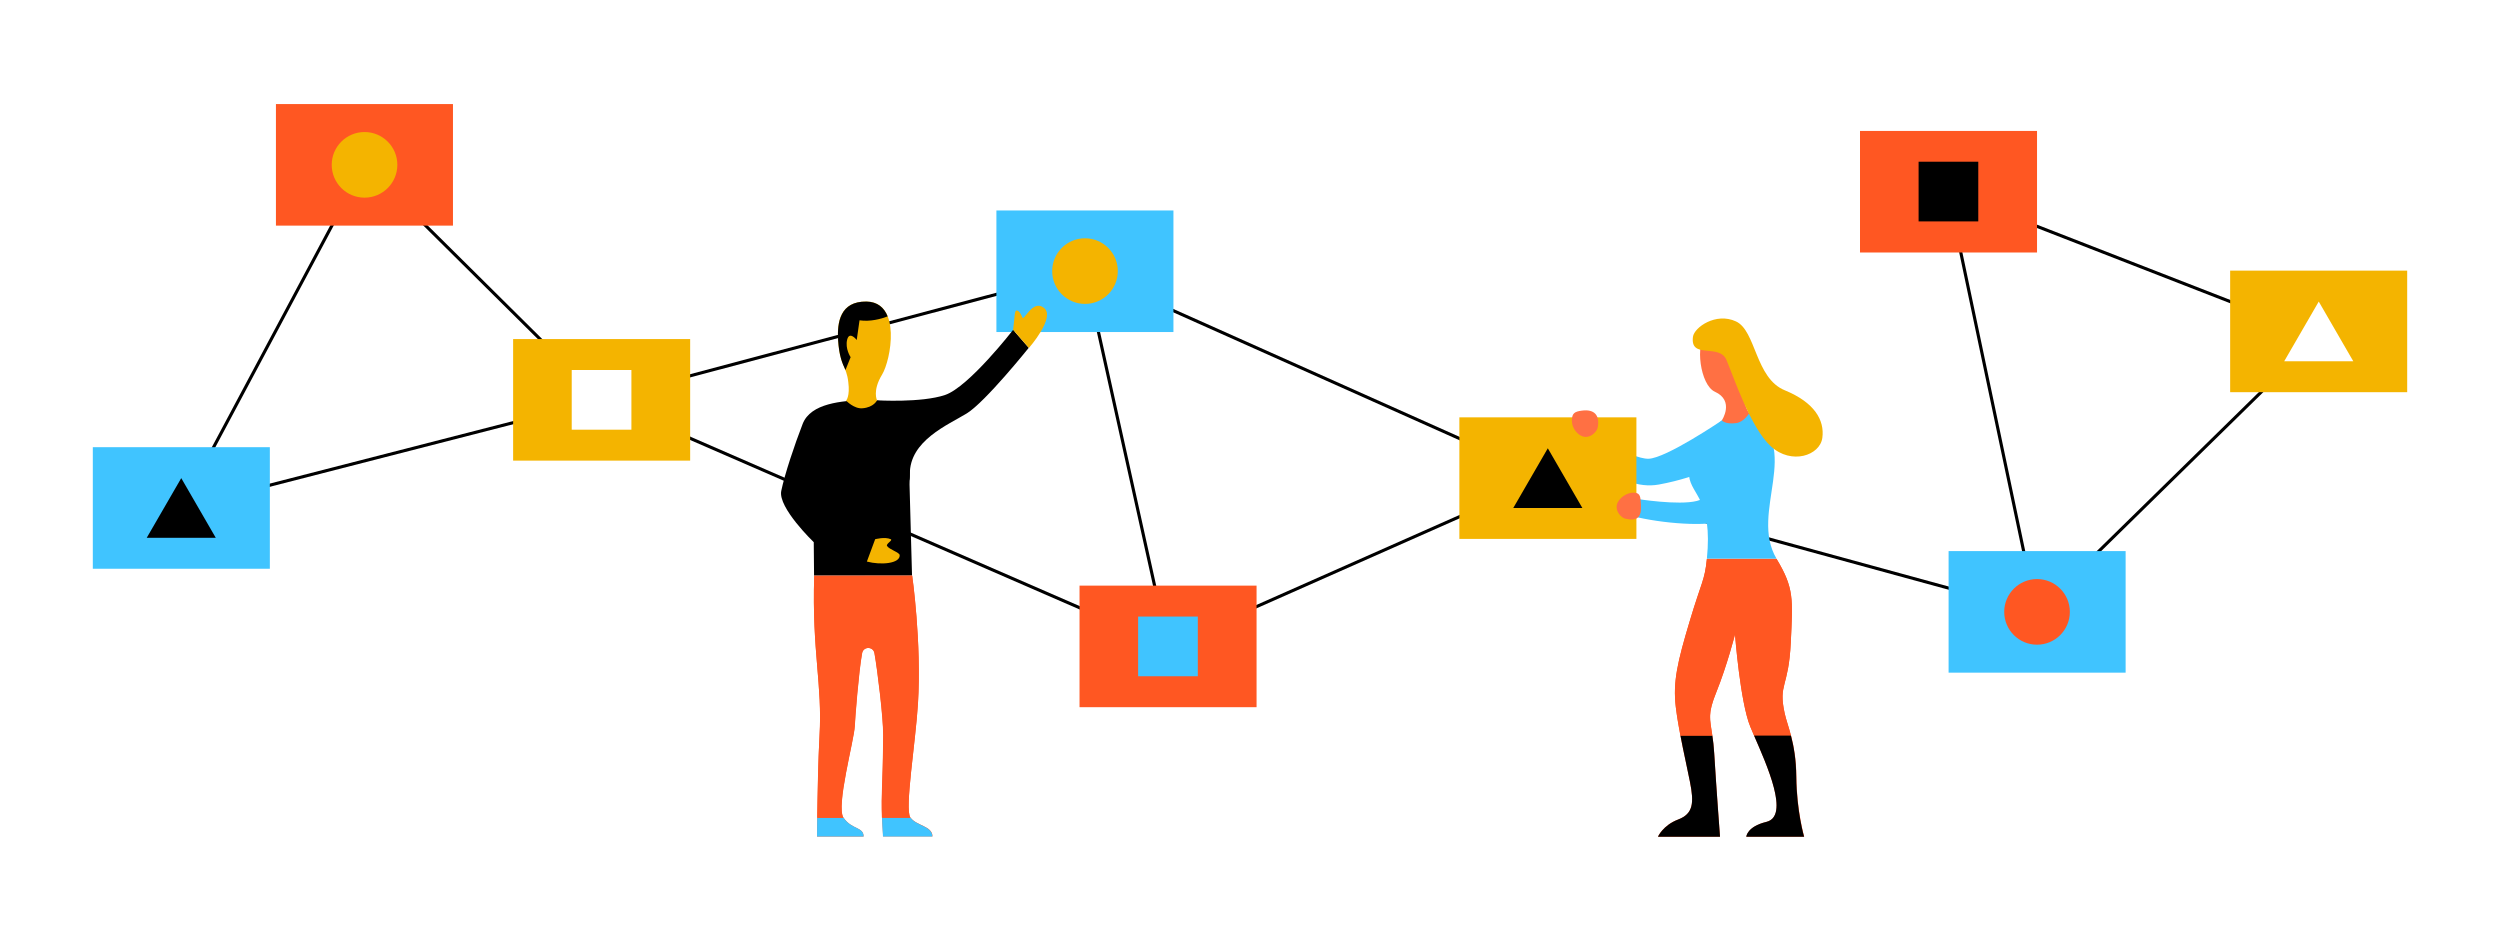 <?xml version="1.0" encoding="utf-8"?><svg version="1.1" id="Layer_1" xmlns="http://www.w3.org/2000/svg" xmlns:xlink="http://www.w3.org/1999/xlink" x="0px" y="0px" viewBox="0 0 1600 602" enable-background="new 0 0 1600 602" xml:space="preserve" height="602" width="1600"><rect x="0" fill="#ffffff" width="1600" height="602"/><g><g><g><rect x="1138" y="256.1" transform="matrix(0.206 0.979 -0.979 0.206 1264.112 -1043.883)" width="274.8" height="2"/></g><g><rect x="1238.4" y="167.8" transform="matrix(0.932 0.363 -0.363 0.932 154.312 -483.984)" width="254.2" height="2"/></g><g><rect x="1392.9" y="177" transform="matrix(0.7 0.714 -0.714 0.7 634.731 -904.442)" width="2" height="252.4"/></g><g><rect x="984.9" y="347.8" transform="matrix(0.965 0.264 -0.264 0.965 132.647 -290.276)" width="324.6" height="2"/></g><g><rect x="202.3" y="179.7" transform="matrix(0.71 0.704 -0.704 0.71 216.714 -165.257)" width="213.7" height="2"/></g><g><rect x="173.6" y="90.8" transform="matrix(0.882 0.471 -0.471 0.882 122.002 -56.883)" width="2" height="248.9"/></g><g><rect x="368.6" y="333.8" transform="matrix(0.917 0.399 -0.399 0.917 180.672 -198.198)" width="395.4" height="2"/></g><g><rect x="249.5" y="151.6" transform="matrix(0.249 0.969 -0.969 0.249 469.445 -24.505)" width="2" height="277.8"/></g><g><rect x="538.7" y="54.7" transform="matrix(0.257 0.966 -0.966 0.257 608.302 -362.07)" width="2" height="320.1"/></g><g><path fill="#40C4FF" d="M1102.1,269c0,0-35.9,24.4-47.1,24.6c-11.2,0.2-40.1-17.9-40.1-17.9l-2.6,9c0,0,22.2,30.3,49.4,25.4c27.2-5,44.2-15.4,44.2-15.4L1102.1,269z"/></g><g><g><rect x="598" y="292.6" transform="matrix(0.216 0.976 -0.976 0.216 851.722 -473.791)" width="246" height="2"/></g><g><rect x="868.1" y="226.9" transform="matrix(0.405 0.914 -0.914 0.405 845.761 -580.523)" width="2" height="265.9"/></g><g><rect x="680.3" y="238.8" transform="matrix(0.913 0.408 -0.408 0.913 171.167 -322.918)" width="324.5" height="2"/></g></g><g><rect x="934" y="267.1" fill="#F4B400" width="113.3" height="77.8"/></g><g><rect x="1427.3" y="173.2" fill="#F4B400" width="113.3" height="77.8"/></g><g><rect x="690.9" y="374.8" fill="#FF5722" width="113.3" height="77.8"/></g><g><rect x="1190.4" y="83.8" fill="#FF5722" width="113.3" height="77.8"/></g><g><rect x="637.7" y="134.7" fill="#40C4FF" width="113.3" height="77.8"/></g><g><circle fill="#F4B400" cx="694.4" cy="173.5" r="21"/></g><g><rect x="328.4" y="217" fill="#F4B400" width="113.3" height="77.8"/></g><g><g><rect x="59.4" y="286.2" fill="#40C4FF" width="113.3" height="77.8"/></g><g><path d="M138.1,344.2H93.9L116,306L138.1,344.2z"/></g></g><g><g><rect x="176.6" y="66.6" fill="#FF5722" width="113.3" height="77.8"/></g><g><circle fill="#F4B400" cx="233.3" cy="105.5" r="21"/></g></g><g><g><rect x="1247.1" y="352.7" fill="#40C4FF" width="113.3" height="77.8"/></g><g><circle fill="#FF5722" cx="1303.7" cy="391.6" r="21"/></g></g><g><rect x="728.4" y="394.6" fill="#40C4FF" width="38.2" height="38.2"/></g><g><rect x="1227.9" y="103.5" width="38.2" height="38.2"/></g><g><path d="M1012.7,325.1h-44.2l22.1-38.2L1012.7,325.1z"/></g><g><path fill="#FFFFFF" d="M1506.1,231.2h-44.2L1484,193L1506.1,231.2z"/></g><g><g><path fill="#40C4FF" d="M1119.6,264.3c-8.5-0.2-11.6-0.2-17.5,4.7c-10.4,8.4-22.1,27.1-21.1,35.7c1.6,12.4,15.2,14.9,11.4,52.9h44.6C1119.1,327.6,1154.7,286.7,1119.6,264.3z"/></g><g><path fill="#FF5722" d="M1142.2,456.6c-4.2-19.3,2.5-16,3.9-45.4c1.3-27.9,2.2-34.7-9.1-53.5h-44.6c-1.4,14-3.4,14.4-11,39.9c-7.8,26-10.8,38.8-8.9,54.8c1.9,16,6.5,35,9.1,48.1c2.6,13.2,2.2,20.3-7.6,24s-12.9,11-12.9,11h39.7c0,0-2.4-31.7-3.7-53.3c-1.4-21.6-5.8-21.4,1.3-39.1c7.1-17.7,12-37.1,12-37.1s3.3,43.4,9.8,59.1c6.9,16.8,27.1,56.8,10.4,60.9c-12.5,3-12.9,9.5-12.9,9.5h37c0,0-4.8-16.4-5-38.2S1144.1,465.2,1142.2,456.6z"/></g><g><path fill="#FF7043" d="M1117.5,224.8c-2.4-10.4-11.6-22.2-25.4-11.1c-7.5,6-4,32.7,5.4,37c12.8,5.8,4.5,18.3,4.5,18.3s1.9,2.7,9,1.8c5.2-0.6,8.5-6.4,8.5-6.4s-3.2-4-3.9-12.6C1114.9,241.8,1120.9,239.5,1117.5,224.8z"/></g><g><path d="M1081.6,500.5c2.6,13.2,2.2,20.3-7.6,24c-9.7,3.7-12.9,11-12.9,11h39.7c0,0-2.4-31.7-3.7-53.3c-0.3-4.7-0.7-8.3-1.2-11.4h-20.4C1077.5,481.5,1080,492.2,1081.6,500.5z"/></g><g><path fill="#FF5722" d="M1142.2,456.6c-4.2-19.3,2.5-16,3.9-45.4c1.3-27.9,2.2-34.7-9.1-53.5h-44.6c-1.4,14-3.4,14.4-11,39.9c-7.8,26-10.8,38.8-8.9,54.8c0.7,5.9,1.8,12.2,3,18.4h20.4c-1.6-11-3.1-13.8,2.5-27.7c7.1-17.7,12-37.1,12-37.1s3.3,43.4,9.8,59.1c0.7,1.7,1.5,3.6,2.4,5.7h23.6C1144.7,465,1143.1,460.6,1142.2,456.6z"/></g><g><path d="M1146.2,470.8h-23.6c8.1,18.7,23,51.5,7.9,55.2c-12.5,3-12.9,9.5-12.9,9.5h37c0,0-4.8-16.4-5-38.2C1149.5,485.6,1147.9,477.3,1146.2,470.8z"/></g></g><g><path fill="#FF7043" d="M1012.4,262.8c-4.8,0.6-6.2,1.8-6.4,5.9c-0.2,3.1,1.3,6.6,4,8.9c0.8,0.7,1.7,1.3,2.6,1.6c3.2,1.2,6.2-0.3,8.1-2.4c0.9-1,1.7-2.1,1.9-3.5C1023.9,265.9,1020.5,261.7,1012.4,262.8z"/></g><g><path fill="#40C4FF" d="M1047.7,319.3c0,0,26.5,4.3,38.3,1.3s19.9-15.7,27.8-23.5s18.6-10.1,17,2s-18.3,27.8-25.5,33s-36.9,3.6-57.2-1L1047.7,319.3z"/></g><g><path fill="#FF7043" d="M1050.2,323.1c-0.3-4.9-0.2-7.5-4.2-7.8c-3-0.2-6.6,1.3-9,3.9c-0.7,0.8-1.4,1.7-1.8,2.6c-1.4,3.2,0,6.3,1.9,8.2c0.9,0.9,2,1.8,3.3,2C1047.6,333.6,1050.7,331.4,1050.2,323.1z"/></g><g><path fill="#F4B400" d="M1083.5,215.5c0.8-5.9,14.6-15.8,27.5-9.8c12.9,5.9,12.3,36.4,31.3,44.1c19,7.8,25.5,19.1,24,30.4c-1.5,11.3-19.7,17.5-32.9,5.5c-13.2-12.1-23.9-44.7-28.5-55.4S1081.5,230.2,1083.5,215.5z"/></g><g><rect x="365.9" y="236.8" fill="#FFFFFF" width="38.2" height="38.2"/></g><g><g><g><path d="M553.3,255.9c-14.4,0.7-34.4,2-39.6,15.4c-5.2,13.4-11.5,32.2-13.7,42.9s20.8,32.8,20.8,32.8l0.2,21.4h62.7l-1.6-58.3C582.3,291.8,586.3,254.2,553.3,255.9z"/></g><g><path fill="#F4B400" d="M536.4,217.9c-0.8-11.6,1.2-25.1,18.1-24.9c22.6,0.3,15.7,37.5,10,46.8c-6.3,10.3-3.2,16.4-3.2,16.4s-2,4.5-9.3,5.1c-5.4,0.5-10.5-4.9-10.5-4.9s2.6-2.7,1.4-11.9C541.7,233.8,537.5,234.5,536.4,217.9z"/></g><g><path fill="#FF5722" d="M583.8,368.4c0,0,6.1,42.8,3.7,81.8c-1.5,24.7-8.6,67.5-4.9,72.9s14.2,5.4,14.2,12.2h-31.6c-1.8-27.1-0.1-27,0.1-64.7c0.1-10.9-3.6-41.3-5.6-52.6c-0.8-4.4-7.1-4.4-7.9,0c-2.2,11.9-4.5,42-4.7,46.7c-0.4,9-12.2,51.5-7.2,58.7c5.4,7.7,12.8,5.7,12.8,12h-29.8c0,0,0.3-40.7,1.6-64.5c1.9-33.2-4.9-53.2-3.4-102.4L583.8,368.4z"/></g><g><path d="M554.5,193c7.2,0.1,11.4,4,13.6,9.5c-4.2,1.6-11.1,3.5-18,2.5l-1.8,12.6c0,0-4.6-6-6.1-0.3c-1.5,5.8,2.2,11.3,2.2,11.3l-3.3,8.2c-2.2-4.6-4-9.1-4.7-19C535.7,206.3,537.7,192.8,554.5,193z"/></g><g><path d="M561.3,256.2c0,0,28.3,1.7,43.5-3.4c15.2-5.1,43.6-41.7,43.6-41.7l10,11.5c0,0-27.8,34.7-39.7,42c-11.9,7.3-36.7,17.4-36.4,39C582.6,325.3,561.3,256.2,561.3,256.2z"/></g><g><path fill="#F4B400" d="M560.1,345.1c0,0,6.3-1.7,10,0c1.5,0.7-3.2,2.9-2.4,4.3c1.4,2.3,8,4.1,8.1,5.9c0.3,5.4-12,6.5-21,4.1L560.1,345.1z"/></g><g><path fill="#40C4FF" d="M522.9,535.4h29.8c0-6.3-7.5-4.3-12.8-12H523C522.9,530.6,522.9,535.4,522.9,535.4z"/></g><g><path fill="#40C4FF" d="M582.8,523.4h-18.3c0.1,3.4,0.3,7.3,0.6,12h31.6C596.7,528.7,586.6,528.6,582.8,523.4z"/></g><g><path fill="#FF5722" d="M582.6,523.2c-3.7-5.4,3.4-48.2,4.9-72.9c2.4-39-3.7-81.8-3.7-81.8h-62.7c-1.5,49.2,5.3,69.2,3.4,102.4c-0.9,15.7-1.3,38.6-1.5,52.5h16.8c-5-7.2,6.8-49.7,7.2-58.7c0.2-4.7,2.5-34.8,4.7-46.7c0.8-4.4,7.1-4.4,7.9,0c2,11.3,5.7,41.7,5.6,52.6c-0.2,31.2-1.4,36.5-0.8,52.7h18.3C582.7,523.3,582.6,523.3,582.6,523.2z"/></g></g><g><path fill="#F4B400" d="M648.4,211.1c0,0,0.6-5.7,1.1-10.2c0.5-4.5,3.6-1.2,4.7,2.1c1.1,3.3,6.5-11.9,14-5.9c7.5,6-9.7,25.6-9.7,25.6L648.4,211.1z"/></g></g></g></g></svg>